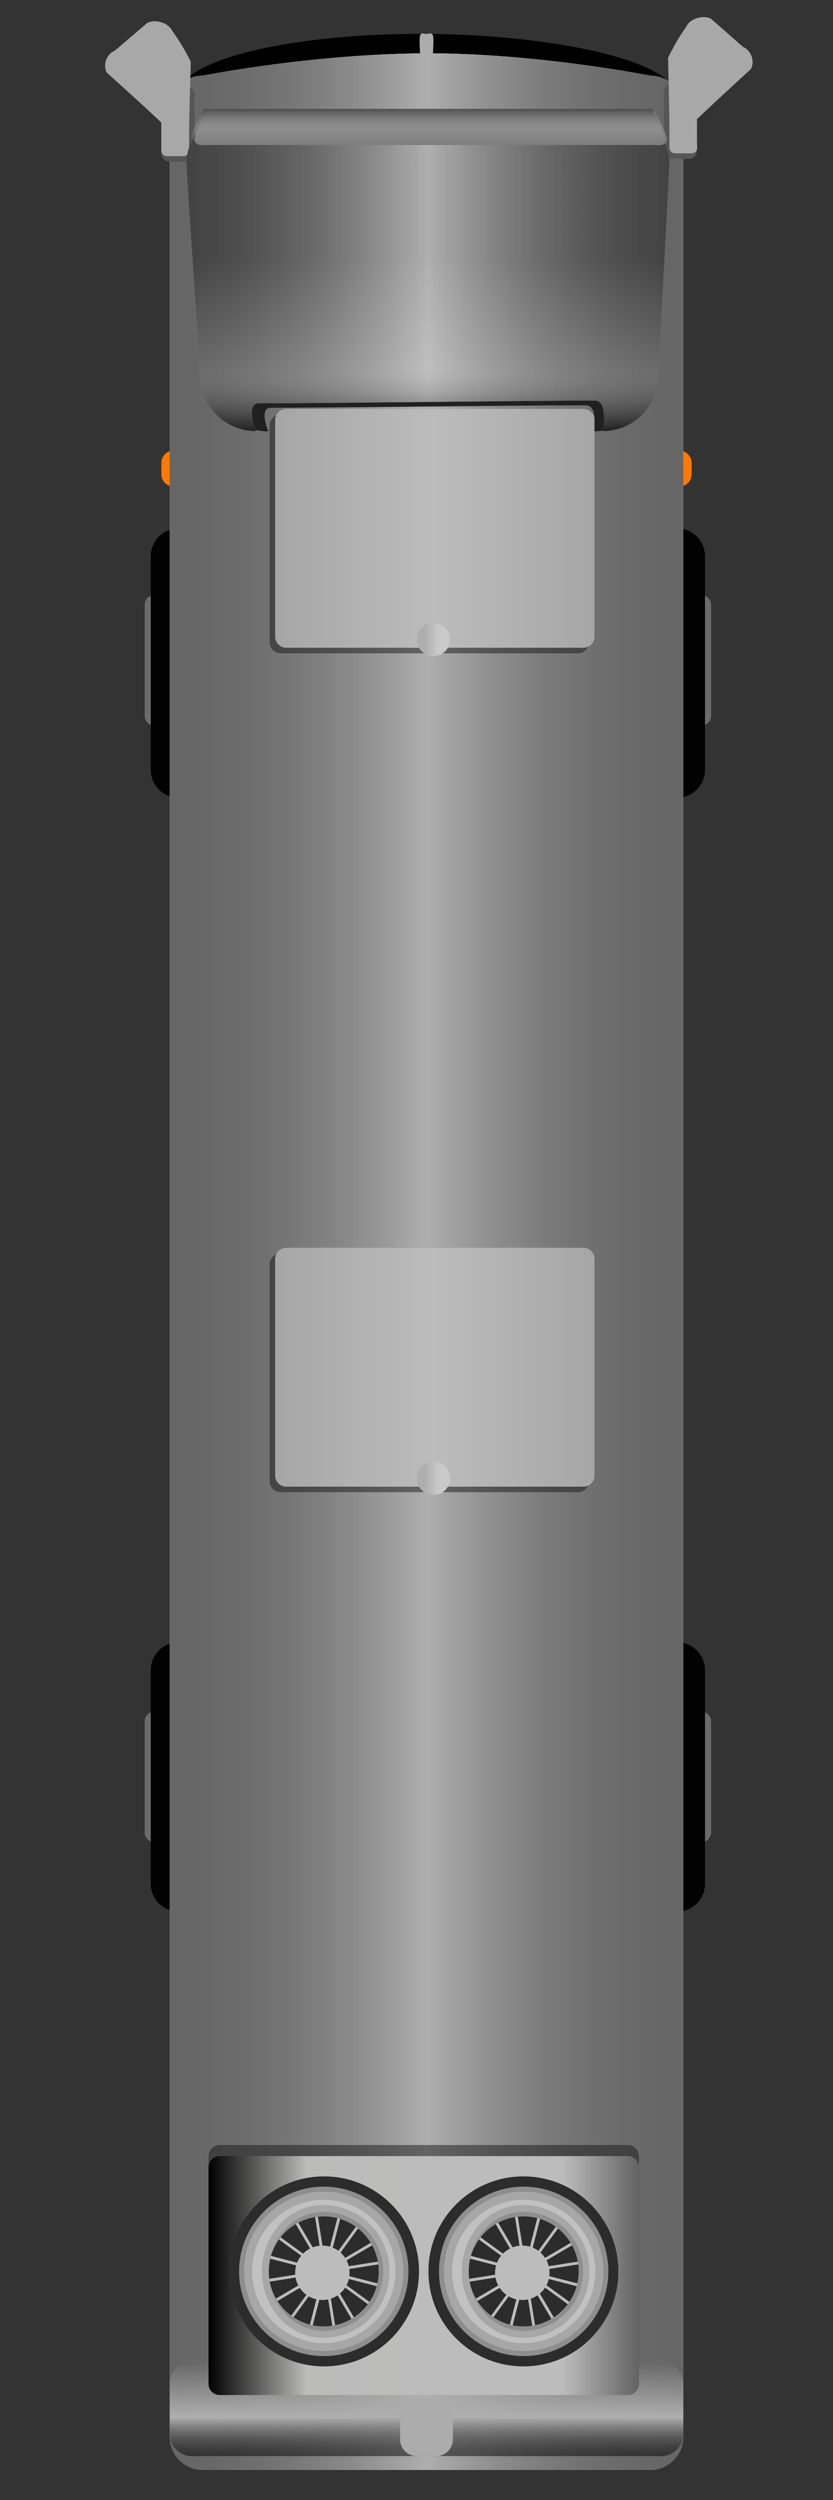 <?xml version="1.0" encoding="utf-8"?>
<!-- Generator: Adobe Illustrator 22.1.0, SVG Export Plug-In . SVG Version: 6.00 Build 0)  -->
<svg version="1.1" id="组_1" xmlns="http://www.w3.org/2000/svg" xmlns:xlink="http://www.w3.org/1999/xlink" x="0px" y="0px"
	 viewBox="0 0 300 900" style="enable-background:new 0 0 300 900;" xml:space="preserve">
<rect x="0" y="0" width="300" height="900" fill="#333333" stroke="none"/>
<style type="text/css">
	.st0{fill:#6B6B6B;}
	.st1{fill:#020202;}
	.st2{fill:#FF7800;}
	.st3{fill:#ACACAC;}
	.st4{fill:#FFFFFF;}
	.st5{fill:url(#圆角矩形_1_拷贝_2_1_);}
	.st6{fill:url(#圆角矩形_2_1_);}
	.st7{fill:#565656;}
	.st8{fill:#A9A8A9;}
	.st9{fill:#202020;}
	.st10{fill:#A7A7A7;}
	.st11{fill:url(#圆角矩形_4_1_);}
	.st12{fill:url(#圆角矩形_4_拷贝_1_);}
	.st13{fill:#7E7E7E;}
	.st14{fill:url(#圆角矩形_3_1_);}
	.st15{fill:#181818;fill-opacity:0.5;}
	.st16{fill:url(#圆角矩形_5_1_);}
	.st17{fill:url(#椭圆_1_1_);}
	.st18{fill:url(#圆角矩形_5-2_1_);}
	.st19{fill:url(#椭圆_1-2_1_);}
	.st20{fill:url(#圆角矩形_5-3_1_);}
	.st21{fill:#2C2C2C;}
	.st22{fill:#BCBCBC;}
	.st23{fill:#8E8E8E;}
	.st24{fill:#FFFFFF;fill-opacity:0.3;}
</style>
<g id="chelun">
	<path id="圆角矩形_1_拷贝_3" class="st0" d="M256.1,217.7v40c0,1.9-1.6,3.5-3.5,3.5c-1.9,0-3.5-1.6-3.5-3.5v-40
		c0-1.9,1.6-3.5,3.5-3.5C254.5,214.2,256.1,215.8,256.1,217.7z M59.1,217.7v40c0,1.9-1.6,3.5-3.5,3.5s-3.5-1.6-3.5-3.5v-40
		c0-1.9,1.6-3.5,3.5-3.5S59.1,215.8,59.1,217.7z M256.1,619.7v40c0,1.9-1.6,3.5-3.5,3.5c-1.9,0-3.5-1.6-3.5-3.5v-40
		c0-1.9,1.6-3.5,3.5-3.5C254.5,616.2,256.1,617.8,256.1,619.7z M59.1,619.7v40c0,1.9-1.6,3.5-3.5,3.5s-3.5-1.6-3.5-3.5v-40
		c0-1.9,1.6-3.5,3.5-3.5S59.1,617.8,59.1,619.7z"/>
	<path id="圆角矩形_1_拷贝" class="st1" d="M253.9,200.2v77c0,5.5-4.5,10-10,10H64.3c-5.5,0-10-4.5-10-10v-77
		c0-5.5,4.5-10,10-10h179.6C249.4,190.2,253.9,194.7,253.9,200.2z M253.9,601.2v77c0,5.5-4.5,10-10,10H64.3c-5.5,0-10-4.5-10-10v-77
		c0-5.5,4.5-10,10-10h179.6C249.4,591.2,253.9,595.7,253.9,601.2z"/>
</g>
<path id="chechaung" d="M243.1,34.2c0,12.2-43.8,22-91.9,22s-87.1-9.8-87.1-22s39-22,87.1-22S243.1,22.1,243.1,34.2z"/>
<g id="chedeng">
	<path id="圆角矩形_8" class="st2" d="M249.1,166.7v4c0,2.5-2,4.5-4.5,4.5l0,0c-2.5,0-4.5-2-4.5-4.5v-4c0-2.5,2-4.5,4.5-4.5l0,0
		C247.1,162.2,249.1,164.2,249.1,166.7z"/>
	<path id="圆角矩形_8_拷贝" class="st2" d="M67.1,166.7v4c0,2.5-2,4.5-4.5,4.5l0,0c-2.5,0-4.5-2-4.5-4.5v-4
		c0-2.5,2-4.5,4.5-4.5l0,0C65.1,162.2,67.1,164.2,67.1,166.7z"/>
</g>
<path id="椭圆_2" class="st3" d="M156.1,14.7c0,3.6-1.1,21.5-2.5,21.5s-2.5-17.9-2.5-21.5s1.1-2.5,2.5-2.5S156.1,11.1,156.1,14.7z
	"/>
<g id="ding">
	<path id="圆角矩形_1" class="st4" d="M246.1,39.2v838c0,6.6-5.4,12-12,12h-161c-6.6,0-12-5.4-12-12v-838c0-6.6,5.4-12,12-12
		c0,0,40.2-8,81.3-8c39.3,0,79.7,8,79.7,8C240.7,27.2,246.1,32.6,246.1,39.2z"/>
	
		<linearGradient id="圆角矩形_1_拷贝_2_1_" gradientUnits="userSpaceOnUse" x1="161" y1="1083" x2="161" y2="898" gradientTransform="matrix(6.123234e-17 1 -1 6.123234e-17 1144.127 293.173)">
		<stop  offset="0" style="stop-color:#000000;stop-opacity:0.6"/>
		<stop  offset="0.5" style="stop-color:#AFAFAF"/>
		<stop  offset="1" style="stop-color:#000000;stop-opacity:0.6"/>
	</linearGradient>
	<path id="圆角矩形_1_拷贝_2" class="st5" d="M246.1,39.2v838c0,6.6-5.4,12-12,12h-161c-6.6,0-12-5.4-12-12v-838
		c0-6.6,5.4-12,12-12c0,0,40.2-8,81.3-8c39.3,0,79.7,8,79.7,8C240.7,27.2,246.1,32.6,246.1,39.2z"/>
	
		<linearGradient id="圆角矩形_2_1_" gradientUnits="userSpaceOnUse" x1="557" y1="990.5" x2="591" y2="990.5" gradientTransform="matrix(6.123234e-17 1 -1 6.123234e-17 1144.127 293.173)">
		<stop  offset="0" style="stop-color:#AFAFAF;stop-opacity:0"/>
		<stop  offset="0.591" style="stop-color:#AFAFAF"/>
		<stop  offset="1" style="stop-color:#000000;stop-opacity:0.502"/>
	</linearGradient>
	<path id="圆角矩形_2" class="st6" d="M246.1,858.2v18c0,4.4-3.6,8-8,8h-169c-4.4,0-8-3.6-8-8v-18c0-4.4,3.6-8,8-8h169
		C242.5,850.2,246.1,853.8,246.1,858.2z"/>
</g>
<g id="houshi">
	<path id="圆角矩形_13" class="st7" d="M70.1,34.2v21c0,1.7-1.3,3-3,3h-6c-1.7,0-3-1.3-3-3v-21c0-1.7,1.3-3,3-3h6
		C68.8,31.2,70.1,32.5,70.1,34.2z"/>
	<path id="圆角矩形_12" class="st8" d="M58.1,44.1c-8.5-8-19.7-18-19.7-18c-1.4-3,0-6.6,3-7.9l0,0l11.7-10c3-1.4,7.6,0,9,3
		c2.5,3.5,4.7,7.1,6.6,11c-0.1,6.3-0.6,18.1-0.6,27.5v4.5c0,1.1-0.9,2-2,2h-6c-1.1,0-2-0.9-2-2C58.1,54.2,58.1,47.4,58.1,44.1z"/>
	<path id="圆角矩形_13_拷贝" class="st7" d="M251,33v21.2c0,1.7-1.3,3-3,3h-5.9c-1.7,0-3-1.3-3-3V33c0-1.7,1.3-3,3-3h5.9
		C249.7,30,251,31.3,251,33z"/>
	<path id="圆角矩形_12_拷贝" class="st8" d="M251,42.9c8.5-8.1,19.5-18.1,19.5-18.1c1.4-3,0-6.6-3-8L256,6.7
		c-3-1.4-7.6,0-8.9,3c-2.5,3.5-4.6,7.2-6.5,11.1c0.1,6.4,0.5,18.3,0.5,27.8v4.6c0,1.1,0.9,2,2,2l0,0h6c1.1,0,2-0.9,2-2l0,0
		C251,53.2,251,46.3,251,42.9z"/>
</g>
<g id="gai01">
	<path id="圆角矩形_4_拷贝_2" class="st9" d="M236.1,73.3l-3.7,64.9c0,9.4-8.4,17.1-18.7,17.1c0,0,2-9.4-2.8-9.4
		c-21.5,0-92.8,0.9-113.4,0.9c-4.4,0-0.9,8.5-0.9,8.5c-10.3,0-18.7-7.6-18.7-17.1l-4.8-64.9c0-9.4,8.4-17.1,18.7-17.1h125.6
		C227.7,56.2,236.1,63.8,236.1,73.3z"/>
	<path id="圆角矩形_4_拷贝_3" class="st10" d="M241.1,59.2l-4,76c0,11-9,20-20,20c0,0,2.2-11-3-11c-23,0-99.1,1-121,1
		c-4.7,0-1,10-1,10c-11,0-20-9-20-20l-5-76c0-11,9-20,20-20h134C232.1,39.2,241.1,48.2,241.1,59.2z"/>
	
		<linearGradient id="圆角矩形_4_1_" gradientUnits="userSpaceOnUse" x1="-196" y1="1077" x2="-196" y2="903" gradientTransform="matrix(6.123234e-17 1 -1 6.123234e-17 1144.127 293.173)">
		<stop  offset="0" style="stop-color:#000000;stop-opacity:0.6"/>
		<stop  offset="0.5" style="stop-color:#AFAFAF"/>
		<stop  offset="1" style="stop-color:#000000;stop-opacity:0.6"/>
	</linearGradient>
	<path id="圆角矩形_4" class="st11" d="M241.1,59.2l-4,76c0,11-9,20-20,20c0,0,2.2-11-3-11c-23,0-99.1,1-121,1c-4.7,0-1,10-1,10
		c-11,0-20-9-20-20l-5-76c0-11,9-20,20-20h134C232.1,39.2,241.1,48.2,241.1,59.2z"/>
	
		<linearGradient id="圆角矩形_4_拷贝_1_" gradientUnits="userSpaceOnUse" x1="-254" y1="990" x2="-138" y2="990" gradientTransform="matrix(6.123234e-17 1 -1 6.123234e-17 1144.127 293.173)">
		<stop  offset="0.464" style="stop-color:#FFFFFF;stop-opacity:0"/>
		<stop  offset="0.807" style="stop-color:#FFFFFF;stop-opacity:0.2"/>
		<stop  offset="1" style="stop-color:#000000;stop-opacity:0.6"/>
	</linearGradient>
	<path id="圆角矩形_4_拷贝" class="st12" d="M241.1,59.2l-4,76c0,11-9,20-20,20c0,0,2.2-11-3-11c-23,0-99.1,1-121,1
		c-4.7,0-1,10-1,10c-11,0-20-9-20-20l-5-76c0-11,9-20,20-20h134C232.1,39.2,241.1,48.2,241.1,59.2z"/>
</g>
<g id="gai02">
	<path id="圆角矩形_3_拷贝_2" class="st13" d="M236.1,40.7c0,0,4,6.7,4,9.5c0,2.7-4,2-4,2c0,0.3-0.2,0-0.5,0h-161
		c-0.3,0-0.5,0.3-0.5,0c0,0-4,0.7-4-2c0-2.8,4-9.5,4-9.5c0-0.3,0.2-0.5,0.5-0.5h161C235.9,40.2,236.1,40.4,236.1,40.7z"/>
	
		<linearGradient id="圆角矩形_3_1_" gradientUnits="userSpaceOnUse" x1="-254" y1="990" x2="-241.867" y2="990" gradientTransform="matrix(6.123234e-17 1 -1 6.123234e-17 1144.127 293.173)">
		<stop  offset="0" style="stop-color:#4E4E4E"/>
		<stop  offset="0.814" style="stop-color:#C9C9C9;stop-opacity:0.1"/>
		<stop  offset="1" style="stop-color:#868685;stop-opacity:0.2"/>
	</linearGradient>
	<path id="圆角矩形_3" class="st14" d="M235.1,39.7c0,0,4,6.7,4,9.5c0,2.7-4,2-4,2c0,0.3-0.2,0-0.5,0h-161c-0.3,0-0.5,0.3-0.5,0
		c0,0-4,0.7-4-2c0-2.8,4-9.5,4-9.5c0-0.3,0.2-0.5,0.5-0.5h161C234.9,39.2,235.1,39.4,235.1,39.7z"/>
</g>
<g id="dingchuang">
	<path id="圆角矩形_5_拷贝" class="st15" d="M212.1,153.2v78c0,2.2-1.8,4-4,4h-107c-2.2,0-4-1.8-4-4v-78c0-2.2,1.8-4,4-4h107
		C210.3,149.2,212.1,151,212.1,153.2z"/>
	
		<linearGradient id="圆角矩形_5_1_" gradientUnits="userSpaceOnUse" x1="-103" y1="1045" x2="-103" y2="930" gradientTransform="matrix(6.123234e-17 1 -1 6.123234e-17 1144.127 293.173)">
		<stop  offset="0" style="stop-color:#A6A6A6"/>
		<stop  offset="0.5" style="stop-color:#BCBCBC"/>
		<stop  offset="1" style="stop-color:#A6A6A6"/>
	</linearGradient>
	<path id="圆角矩形_5" class="st16" d="M214.1,151.2v78c0,2.2-1.8,4-4,4h-107c-2.2,0-4-1.8-4-4v-78c0-2.2,1.8-4,4-4h107
		C212.3,147.2,214.1,149,214.1,151.2z"/>
	
		<linearGradient id="椭圆_1_1_" gradientUnits="userSpaceOnUse" x1="-63" y1="994" x2="-63" y2="982" gradientTransform="matrix(6.123234e-17 1 -1 6.123234e-17 1144.127 293.173)">
		<stop  offset="0.2" style="stop-color:#AFAEAF"/>
		<stop  offset="0.251" style="stop-color:#AFAEAF"/>
		<stop  offset="0.654" style="stop-color:#C9C9C9"/>
		<stop  offset="0.8" style="stop-color:#C9C9C9"/>
	</linearGradient>
	<circle id="椭圆_1" class="st17" cx="156.1" cy="230.2" r="6"/>
</g>
<g id="dingchuang_拷贝">
	<path id="圆角矩形_5_拷贝-2" class="st15" d="M212.1,455.2v78c0,2.2-1.8,4-4,4h-107c-2.2,0-4-1.8-4-4v-78c0-2.2,1.8-4,4-4
		h107C210.3,451.2,212.1,453,212.1,455.2z"/>
	
		<linearGradient id="圆角矩形_5-2_1_" gradientUnits="userSpaceOnUse" x1="199" y1="1045" x2="199" y2="930" gradientTransform="matrix(6.123234e-17 1 -1 6.123234e-17 1144.127 293.173)">
		<stop  offset="0" style="stop-color:#A6A6A6"/>
		<stop  offset="0.5" style="stop-color:#BCBCBC"/>
		<stop  offset="1" style="stop-color:#A6A6A6"/>
	</linearGradient>
	<path id="圆角矩形_5-2" class="st18" d="M214.1,453.2v78c0,2.2-1.8,4-4,4h-107c-2.2,0-4-1.8-4-4v-78c0-2.2,1.8-4,4-4h107
		C212.3,449.2,214.1,451,214.1,453.2z"/>
	
		<linearGradient id="椭圆_1-2_1_" gradientUnits="userSpaceOnUse" x1="239" y1="994" x2="239" y2="982" gradientTransform="matrix(6.123234e-17 1 -1 6.123234e-17 1144.127 293.173)">
		<stop  offset="0.2" style="stop-color:#AFAEAF"/>
		<stop  offset="0.251" style="stop-color:#AFAEAF"/>
		<stop  offset="0.654" style="stop-color:#C9C9C9"/>
		<stop  offset="0.8" style="stop-color:#C9C9C9"/>
	</linearGradient>
	<circle id="椭圆_1-2" class="st19" cx="156.1" cy="532.2" r="6"/>
</g>
<g id="kongtiao">
	<path id="圆角矩形_5_拷贝-3" class="st15" d="M230.1,776.2v78c0,2.2-1.8,4-4,4h-147c-2.2,0-4-1.8-4-4v-78c0-2.2,1.8-4,4-4
		h147C228.3,772.2,230.1,774,230.1,776.2z"/>
	
		<linearGradient id="圆角矩形_5-3_1_" gradientUnits="userSpaceOnUse" x1="526" y1="1069" x2="526" y2="914" gradientTransform="matrix(6.123234e-17 1 -1 6.123234e-17 1144.127 293.173)">
		<stop  offset="0" style="stop-color:#000000"/>
		<stop  offset="0.228" style="stop-color:#BBBBBA"/>
		<stop  offset="0.495" style="stop-color:#BCBCBC"/>
		<stop  offset="0.823" style="stop-color:#BCBCBC"/>
		<stop  offset="1" style="stop-color:#636363"/>
	</linearGradient>
	<path id="圆角矩形_5-3" class="st20" d="M230.1,780.2v78c0,2.2-1.8,4-4,4h-147c-2.2,0-4-1.8-4-4v-78c0-2.2,1.8-4,4-4h147
		C228.3,776.2,230.1,778,230.1,780.2z"/>
	<path id="椭圆D" class="st21" d="M222.7,817.7c0,18.9-15.3,34.2-34.2,34.2s-34.2-15.3-34.2-34.2s15.3-34.2,34.2-34.2
		S222.7,798.8,222.7,817.7L222.7,817.7z M150.9,817.7c0,18.9-15.3,34.2-34.2,34.2s-34.2-15.3-34.2-34.2s15.3-34.2,34.2-34.2
		S150.9,798.8,150.9,817.7L150.9,817.7L150.9,817.7z"/>
	<path id="椭圆_2_拷贝" class="st22" d="M200.7,800.9l0.8,0.6l-24,33l-0.8-0.6L200.7,800.9z M209.2,814l0.2,1l-40.3,6.4l-0.2-1
		L209.2,814z M205.9,829.3l-0.6,0.8l-33-24l0.6-0.8L205.9,829.3z M192.8,837.8l-1,0.2l-6.4-40.3l1-0.2L192.8,837.8z M206.4,806.9
		l0.5,0.9l-35.2,20.7l-0.5-0.9L206.4,806.9z M209,822.3l-0.3,1l-39.5-10.2l0.3-1L209,822.3z M199.9,835l-0.9,0.5l-20.7-35.2l0.9-0.5
		L199.9,835z M184.5,837.6l-1-0.3l10.2-39.5l1,0.3L184.5,837.6z M197.9,818.2c0,5.4-4.4,9.8-9.8,9.8c-5.4,0-9.8-4.4-9.8-9.8
		c0-5.4,4.4-9.8,9.8-9.8l0,0C193.5,808.4,197.9,812.8,197.9,818.2z M128.7,800.9l0.8,0.6l-24,33l-0.8-0.6L128.7,800.9z M137.2,814
		l0.2,1l-40.3,6.4l-0.2-1L137.2,814z M133.9,829.3l-0.6,0.8l-33-24l0.6-0.8L133.9,829.3z M120.8,837.8l-1,0.2l-6.4-40.3l1-0.2
		L120.8,837.8z M134.4,806.9l0.5,0.9l-35.2,20.7l-0.5-0.9L134.4,806.9z M137,822.3l-0.3,1l-39.5-10.2l0.3-1L137,822.3z M127.9,835
		l-0.9,0.5l-20.7-35.2l0.9-0.5L127.9,835z M112.5,837.6l-1-0.3l10.2-39.5l1,0.3L112.5,837.6z M125.9,818.2c0,5.4-4.4,9.8-9.8,9.8
		c-5.4,0-9.8-4.4-9.8-9.8c0-5.4,4.4-9.8,9.8-9.8l0,0C121.5,808.4,125.9,812.8,125.9,818.2z"/>
	<path id="形状D0" class="st23" d="M188.6,848.2c-16.8,0-30.5-13.7-30.5-30.5s13.7-30.5,30.5-30.5s30.5,13.7,30.5,30.5
		S205.4,848.2,188.6,848.2z M208.4,817.7c0-10.9-8.9-19.8-19.8-19.8c-10.9,0-19.8,8.9-19.8,19.8c0,10.9,8.9,19.8,19.8,19.8
		C199.5,837.5,208.4,828.6,208.4,817.7L208.4,817.7z M116.6,848.2c-16.8,0-30.5-13.7-30.5-30.5s13.7-30.5,30.5-30.5
		s30.5,13.7,30.5,30.5S133.4,848.2,116.6,848.2L116.6,848.2z M136.4,817.7c0-10.9-8.9-19.8-19.8-19.8s-19.8,8.9-19.8,19.8
		c0,10.9,8.9,19.8,19.8,19.8C127.5,837.5,136.4,828.6,136.4,817.7L136.4,817.7z"/>
	<path id="形状D1" class="st10" d="M188.6,846.4c-15.8,0-28.7-12.8-28.7-28.7c0-15.8,12.8-28.7,28.7-28.7s28.7,12.8,28.7,28.7l0,0
		C217.3,833.5,204.4,846.4,188.6,846.4z M210,817.7c0-11.8-9.6-21.4-21.4-21.4l0,0c-11.8,0-19.8,10.5-19.8,21.4s8,21.4,19.8,21.4
		S210,829.5,210,817.7L210,817.7z M116.6,846.4c-15.8,0-28.7-12.8-28.7-28.7c0-15.8,12.8-28.7,28.7-28.7s28.7,12.8,28.7,28.7l0,0
		C145.3,833.5,132.4,846.4,116.6,846.4z M138,817.7c0-11.8-9.6-21.4-21.4-21.4l0,0c-11.8,0-19.8,10.5-19.8,21.4s8,21.4,19.8,21.4
		S138,829.5,138,817.7L138,817.7z"/>
	<path id="形状_D2" class="st24" d="M188.6,843.5c-14.2,0-25.8-11.6-25.8-25.8s11.6-25.8,25.8-25.8c14.2,0,25.8,11.6,25.8,25.8
		l0,0C214.4,831.9,202.8,843.5,188.6,843.5z M212.3,817.7c0-13.2-10.7-23.9-23.9-23.9c-13.2,0-22.1,11.7-22.1,23.9
		s8.9,23.9,22.1,23.9C201.6,841.6,212.3,830.9,212.3,817.7z M116.6,843.5c-14.2,0-25.8-11.6-25.8-25.8s11.6-25.8,25.8-25.8
		s25.8,11.6,25.8,25.8l0,0C142.4,831.9,130.8,843.5,116.6,843.5z M140.3,817.7c0-13.2-10.7-23.9-23.9-23.9s-22.1,11.7-22.1,23.9
		s8.9,23.9,22.1,23.9S140.3,830.9,140.3,817.7z"/>
</g>
<path id="圆角矩形_7" class="st3" d="M163.1,869.2v9c0,3.3-2.7,6-6,6h-7c-3.3,0-6-2.7-6-6v-9c0-3.3,2.7-6,6-6h7
	C160.4,863.2,163.1,865.9,163.1,869.2z"/>
</svg>
